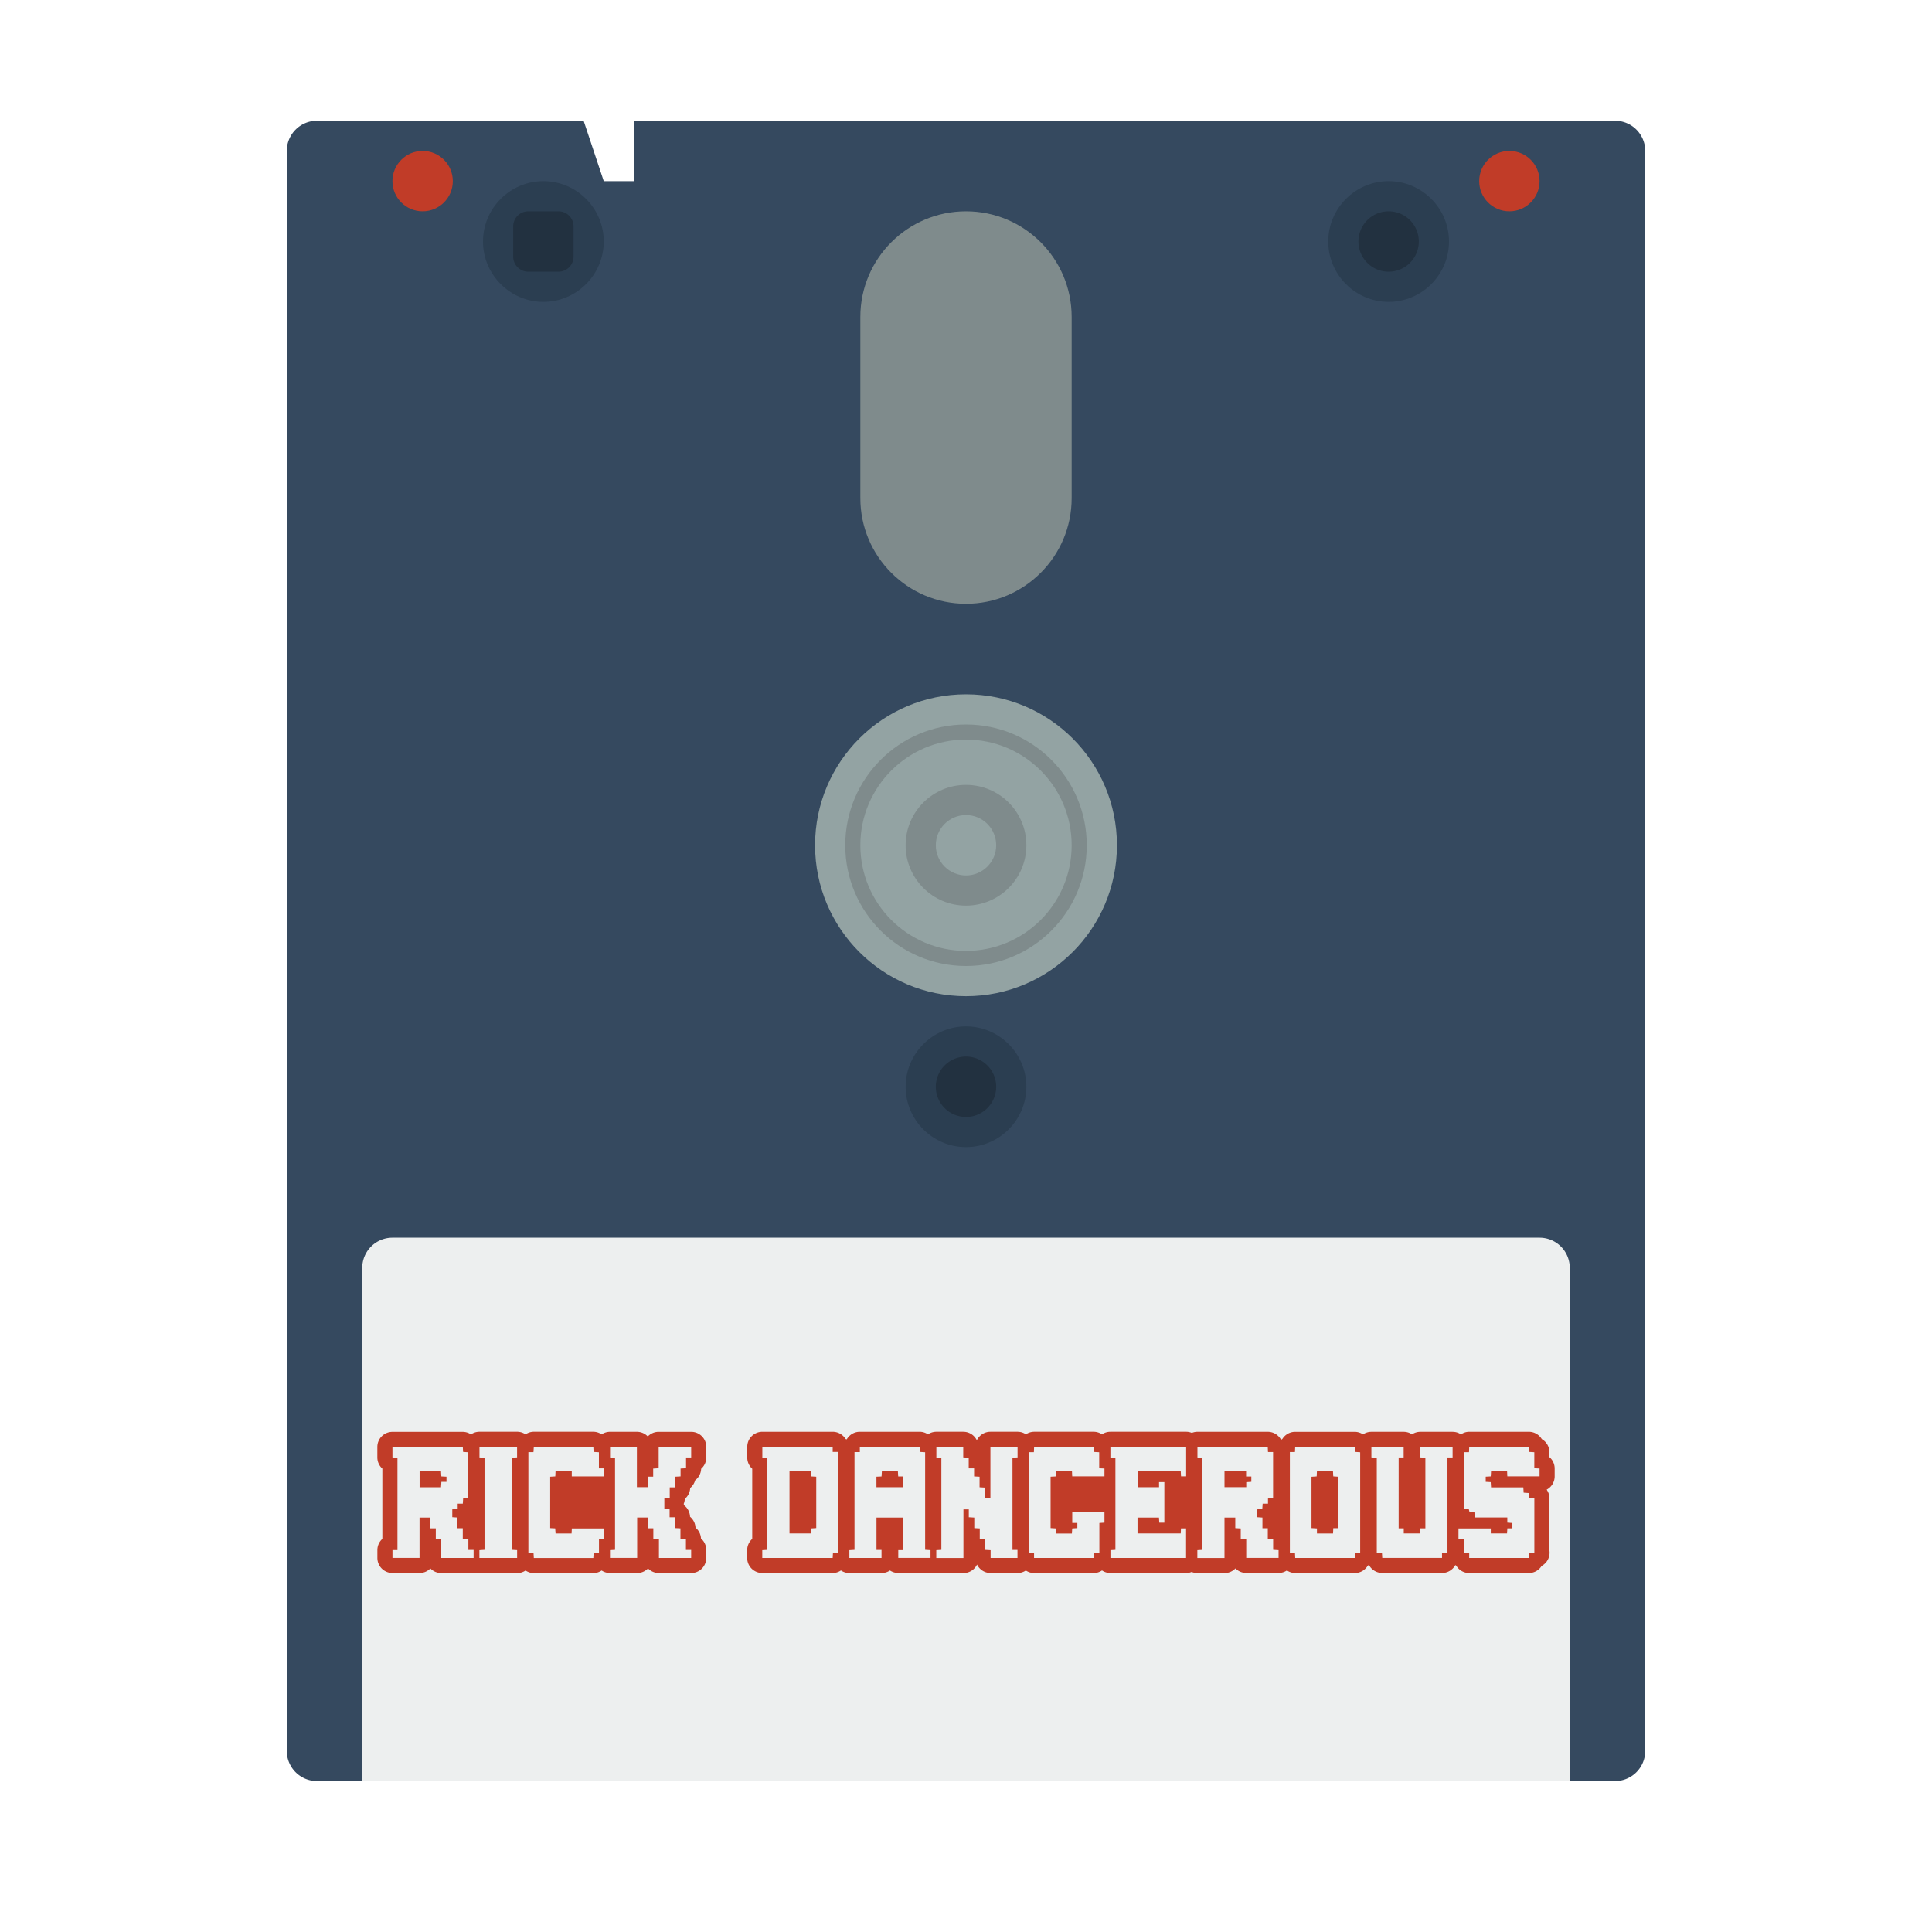<svg xmlns="http://www.w3.org/2000/svg" viewBox="0 0 256 256"><path fill="#35495f" d="M214 16H84v8h-4l-2.667-8H42a4 4 0 0 0-4 4v212a4 4 0 0 0 4 4h172a4 4 0 0 0 4-4V20a4 4 0 0 0-4-4"/><path fill="#2b3e51" d="M184 40c-4.4 0-8-3.6-8-8s3.6-8 8-8 8 3.6 8 8-3.6 8-8 8M72 40c-4.4 0-8-3.6-8-8s3.6-8 8-8 8 3.6 8 8-3.6 8-8 8m56 112c-4.4 0-8-3.6-8-8s3.6-8 8-8 8 3.6 8 8-3.6 8-8 8"/><path fill="#7f8b8c" d="M128 80c-7.732 0-14-6.268-14-14V42c0-7.732 6.268-14 14-14s14 6.268 14 14v24c0 7.732-6.268 14-14 14"/><path fill="#edefef" d="M208 236H48v-68a4 4 0 0 1 4-4h152a4 4 0 0 1 4 4z"/><path fill="#223140" d="M184 36a4 4 0 1 1 0-8 4 4 0 0 1 0 8m-56 112a4 4 0 1 1 0-8 4 4 0 0 1 0 8"/><circle cx="128" cy="112" r="20" fill="#93a3a3"/><circle cx="128" cy="112" r="16" fill="#7f8b8c"/><circle cx="128" cy="112" r="14" fill="#93a3a3"/><circle cx="56" cy="24" r="4" fill="#c13c28"/><circle cx="200" cy="24" r="4" fill="#c13c28"/><circle cx="128" cy="112" r="8" fill="#7f8b8c"/><circle cx="128" cy="112" r="4" fill="#93a3a3"/><path fill="#223140" d="M74 36h-4a2 2 0 0 1-2-2v-4a2 2 0 0 1 2-2h4a2 2 0 0 1 2 2v4a2 2 0 0 1-2 2"/><path fill="#c13c28" d="M205.304 193.07v-.64a2 2 0 0 0-1.009-1.738 2 2 0 0 0-1.717-.974h-7.898c-.407 0-.779.131-1.096.34a2 2 0 0 0-1.106-.335h-4.274c-.409 0-.789.123-1.106.333a2 2 0 0 0-1.106-.333h-4.274c-.413 0-.796.125-1.114.339a2 2 0 0 0-1.092-.338h-7.892a2 2 0 0 0-1.699.944c-.042.024-.075.06-.115.087-.044-.03-.08-.069-.127-.096a2 2 0 0 0-1.694-.939h-9.316c-.263 0-.513.054-.743.146a2 2 0 0 0-.755-.15h-10.037a2 2 0 0 0-1.114.339 2 2 0 0 0-1.094-.339h-7.899a2 2 0 0 0-1.09.336 2 2 0 0 0-1.107-.336h-3.596c-.791 0-1.475.459-1.799 1.126a2 2 0 0 0-1.799-1.126h-3.562a2 2 0 0 0-1.116.341 2 2 0 0 0-1.095-.34h-7.93a2 2 0 0 0-1.709.96c-.029.017-.051.042-.079.061-.042-.028-.076-.066-.12-.091a2 2 0 0 0-1.689-.929h-9.321a2 2 0 0 0-2 2v1.412c0 .589.254 1.118.659 1.484v9.298a2 2 0 0 0-.668 1.492v1.03a2 2 0 0 0 2 2h9.328c.406 0 .779-.13 1.095-.34.32.217.705.343 1.12.343h4.258c.413 0 .798-.125 1.117-.34.316.21.696.332 1.104.332h4.272c.118 0 .232-.015.344-.035q.204.045.421.046h3.597a2 2 0 0 0 1.801-1.128 2 2 0 0 0 1.798 1.123h3.561a2 2 0 0 0 1.106-.335c.316.209.688.338 1.094.338h7.899c.409 0 .783-.133 1.102-.345.319.216.705.343 1.12.343h10.021c.262 0 .51-.054.739-.145.233.095.488.15.755.15h3.597c.57 0 1.084-.238 1.448-.62.363.373.871.605 1.433.605h4.284c.408 0 .787-.124 1.104-.334.318.211.691.343 1.1.343h7.894c.726 0 1.366-.388 1.716-.973.031-.018.056-.046.086-.066.053.036.098.082.155.113a2 2 0 0 0 1.684.92h7.918c.741 0 1.388-.403 1.733-1.002.019-.012.034-.029.053-.041.033.022.06.052.094.072.349.586.988.978 1.72.978h7.9c.712 0 1.342-.373 1.696-.94l.057-.032a2 2 0 0 0 .981-1.978v-6.938c0-.432-.137-.833-.371-1.16a2 2 0 0 0 1.061-1.766v-1.037a2 2 0 0 0-.697-1.515m-113.72-3.346h-4.308c-.566 0-1.077.235-1.441.613a2 2 0 0 0-1.444-.616h-3.556a2 2 0 0 0-1.116.34 1.97 1.97 0 0 0-1.102-.346h-7.883c-.407 0-.78.132-1.098.343a2 2 0 0 0-1.12-.343h-4.983c-.417 0-.804.128-1.125.347a2 2 0 0 0-1.087-.334H52a2 2 0 0 0-2 2v1.385c0 .589.255 1.121.664 1.488v9.311c-.406.366-.66.896-.66 1.485v1.035a2 2 0 0 0 2 2h3.586c.564 0 1.073-.233 1.437-.609.364.38.876.616 1.444.616h4.284q.19-.002.372-.037.193.04.397.04h4.999c.413 0 .796-.125 1.115-.34.317.211.691.342 1.098.342h7.885c.408 0 .782-.132 1.099-.344a2 2 0 0 0 1.106.335h3.601a2 2 0 0 0 1.44-.613c.364.38.876.616 1.444.616h4.27a2 2 0 0 0 2-2v-1.064c0-.606-.27-1.15-.696-1.516a2 2 0 0 0-.726-1.44 2 2 0 0 0-.725-1.443 2 2 0 0 0-.782-1.514 2 2 0 0 0-.06-.182c.085-.206.137-.429.148-.663.415-.349.687-.865.712-1.443.317-.261.551-.618.66-1.025a2 2 0 0 0 .792-1.524c.417-.367.681-.904.681-1.503v-1.398a2 2 0 0 0-2.001-1.999"/><path fill="#edefef" d="M203.322 205.738h-.705l-.042.701h-7.9v-.673l-.726-.042v-1.773h-.694v-1.425h4.281v.662h2.153l.042-.677h.667v-.709l-.673-.047v-.679h-4.31l-.051-.724h-.649l-.091-.375h-.652v-7.554h.676l.031-.706h7.898v.668l.726.044v2.125l.696.032v1.037h-4.272l-.031-.655h-2.125l-.042.664-.665.036v.685l.661.038.045.694h4.278l.042.706.69.049v.679l.729.032v7.2zM60.612 202.5h.709v1.415l.741.047v1.412h.693v1.064h-4.284v-2.471l-.725-.044v-1.411h-.71v-1.425h-1.445v5.345h-3.586v-1.035h.661v-12.24l-.664-.044v-1.385h9.322l.04.66.681.046v6.081l-.674.039-.047.688h-.677v.71l-.717.045v1.038l.685.043c-.003.461-.003.917-.003 1.422m-5.012-5.428h2.839l.049-.715h.673v-.685l-.68-.037-.043-.668H55.6zm57.627-4.662h.705v-.691h7.93l.032.668.692.045v12.925l.712.049v1.025h-4.272v-1.032h.659v-4.309h-3.546v4.287h.666v1.063h-4.258v-1.033l.679-.043zm2.907 4.655h3.55v-1.426h-.666l-.044-.676h-2.121l-.043.677-.677.03zm46.118 9.378h-3.597v-1.037l.671-.039V193.15l-.658-.03v-1.397h9.316l.034.679h.673v6.113l-.675.047v.678h-.708l-.048.723-.665.031v1.044l.685.046v1.412h.71v1.429l.709.033v1.4l.718.046v1.026h-4.284v-2.466l-.726-.037v-1.399l-.725-.044v-1.401h-1.43zm.001-9.382h2.882v-.664l.673-.047v-.707h-.692v-.681h-2.862zm-34.593 9.381h-3.597v-1.036l.673-.04v-12.221h-.662v-1.426h3.561v1.389l.726.044v1.412h.711v1.07l.726.04v1.398l.726.044v1.401h.711v-6.798h3.596v1.391l-.673.041v12.222h.663v1.066h-3.561v-1.029l-.726-.043v-1.412h-.711v-1.432l-.726-.038v-1.399l-.725-.044v-1.041h-.711zm-25.987-13.31h-.659v-1.412h9.321v.671h.707v13.338h-.668l-.041.707h-9.328v-1.03l.668-.039zm2.941 1.822v8.235h2.867v-.666l.677-.045v-6.806l-.707-.042v-.676zm66.3-2.549h.673l.032-.68h7.892l.039.661.681.048v13.299h-.675l-.04.704h-7.894l-.03-.67-.677-.042zm2.868 10.077.721.043v.669h2.133l.033-.704h.679v-6.814l-.681-.046-.04-.661h-2.126l-.033.663-.687.048zm-20.202-6.091h.703v5.368h-.673l-.039-.674h-2.844v2.104h5.728l.031-.669h.675v3.917H147.14v-1.032l.658-.04v-12.223h-.664v-1.425h10.037v3.905h-.678l-.04-.668h-5.714v2.114h2.842zm-63.4-1.8v1.039l-.726.043v1.412h-.711v1.431l-.713.037v1.401l.696.042v1.052h.711v1.431l.726.037v1.399l.726.045v1.412h.693v1.064h-4.27v-2.469l-.742-.048v-1.413h-.711v-1.424h-1.431v5.35h-3.601v-1.029l.668-.039v-12.218l-.659-.029v-1.399h3.556v5.342h1.448v-1.395h.711v-1.068l.726-.048v-2.828h4.308v1.398h-.68v1.432c-.262.016-.478.027-.725.04m95.149 7.921h.677v.678h2.154l.041-.676h.669v-9.359l-.667-.043v-1.387h4.274v1.397h-.679v12.602l-.723.038v.671h-7.918l-.041-.676h-.684v-12.598l-.714-.048v-1.386h4.274v1.397h-.662zm-43.25-.714v-1.436h4.269v1.395l-.675.046v3.917l-.708.042-.047.68h-7.899v-.673l-.702-.043v-13.302h.677l.033-.705h7.899v.67l.726.042v2.126l.696.031v1.038h-4.274l-.03-.656h-2.125l-.045.667-.664.034v6.809l.663.041.041.681h2.119l.041-.676.681-.046v-.681zm-72.065-9.383h.672l.048-.7h7.883l.04.674.702.044v2.135h.692v1.063h-4.288v-.666h-2.152l-.031.667-.677.043v6.809l.664.034.047.675h2.125l.033-.669h4.276v1.404l-.68.033v1.76l-.707.044-.041.681h-7.885l-.04-.675-.681-.048zm-6.491 14.026v-1.032l.68-.048v-12.206l-.67-.04v-1.401h4.983v1.394l-.664.046v12.207l.67.04v1.04z"/></svg>